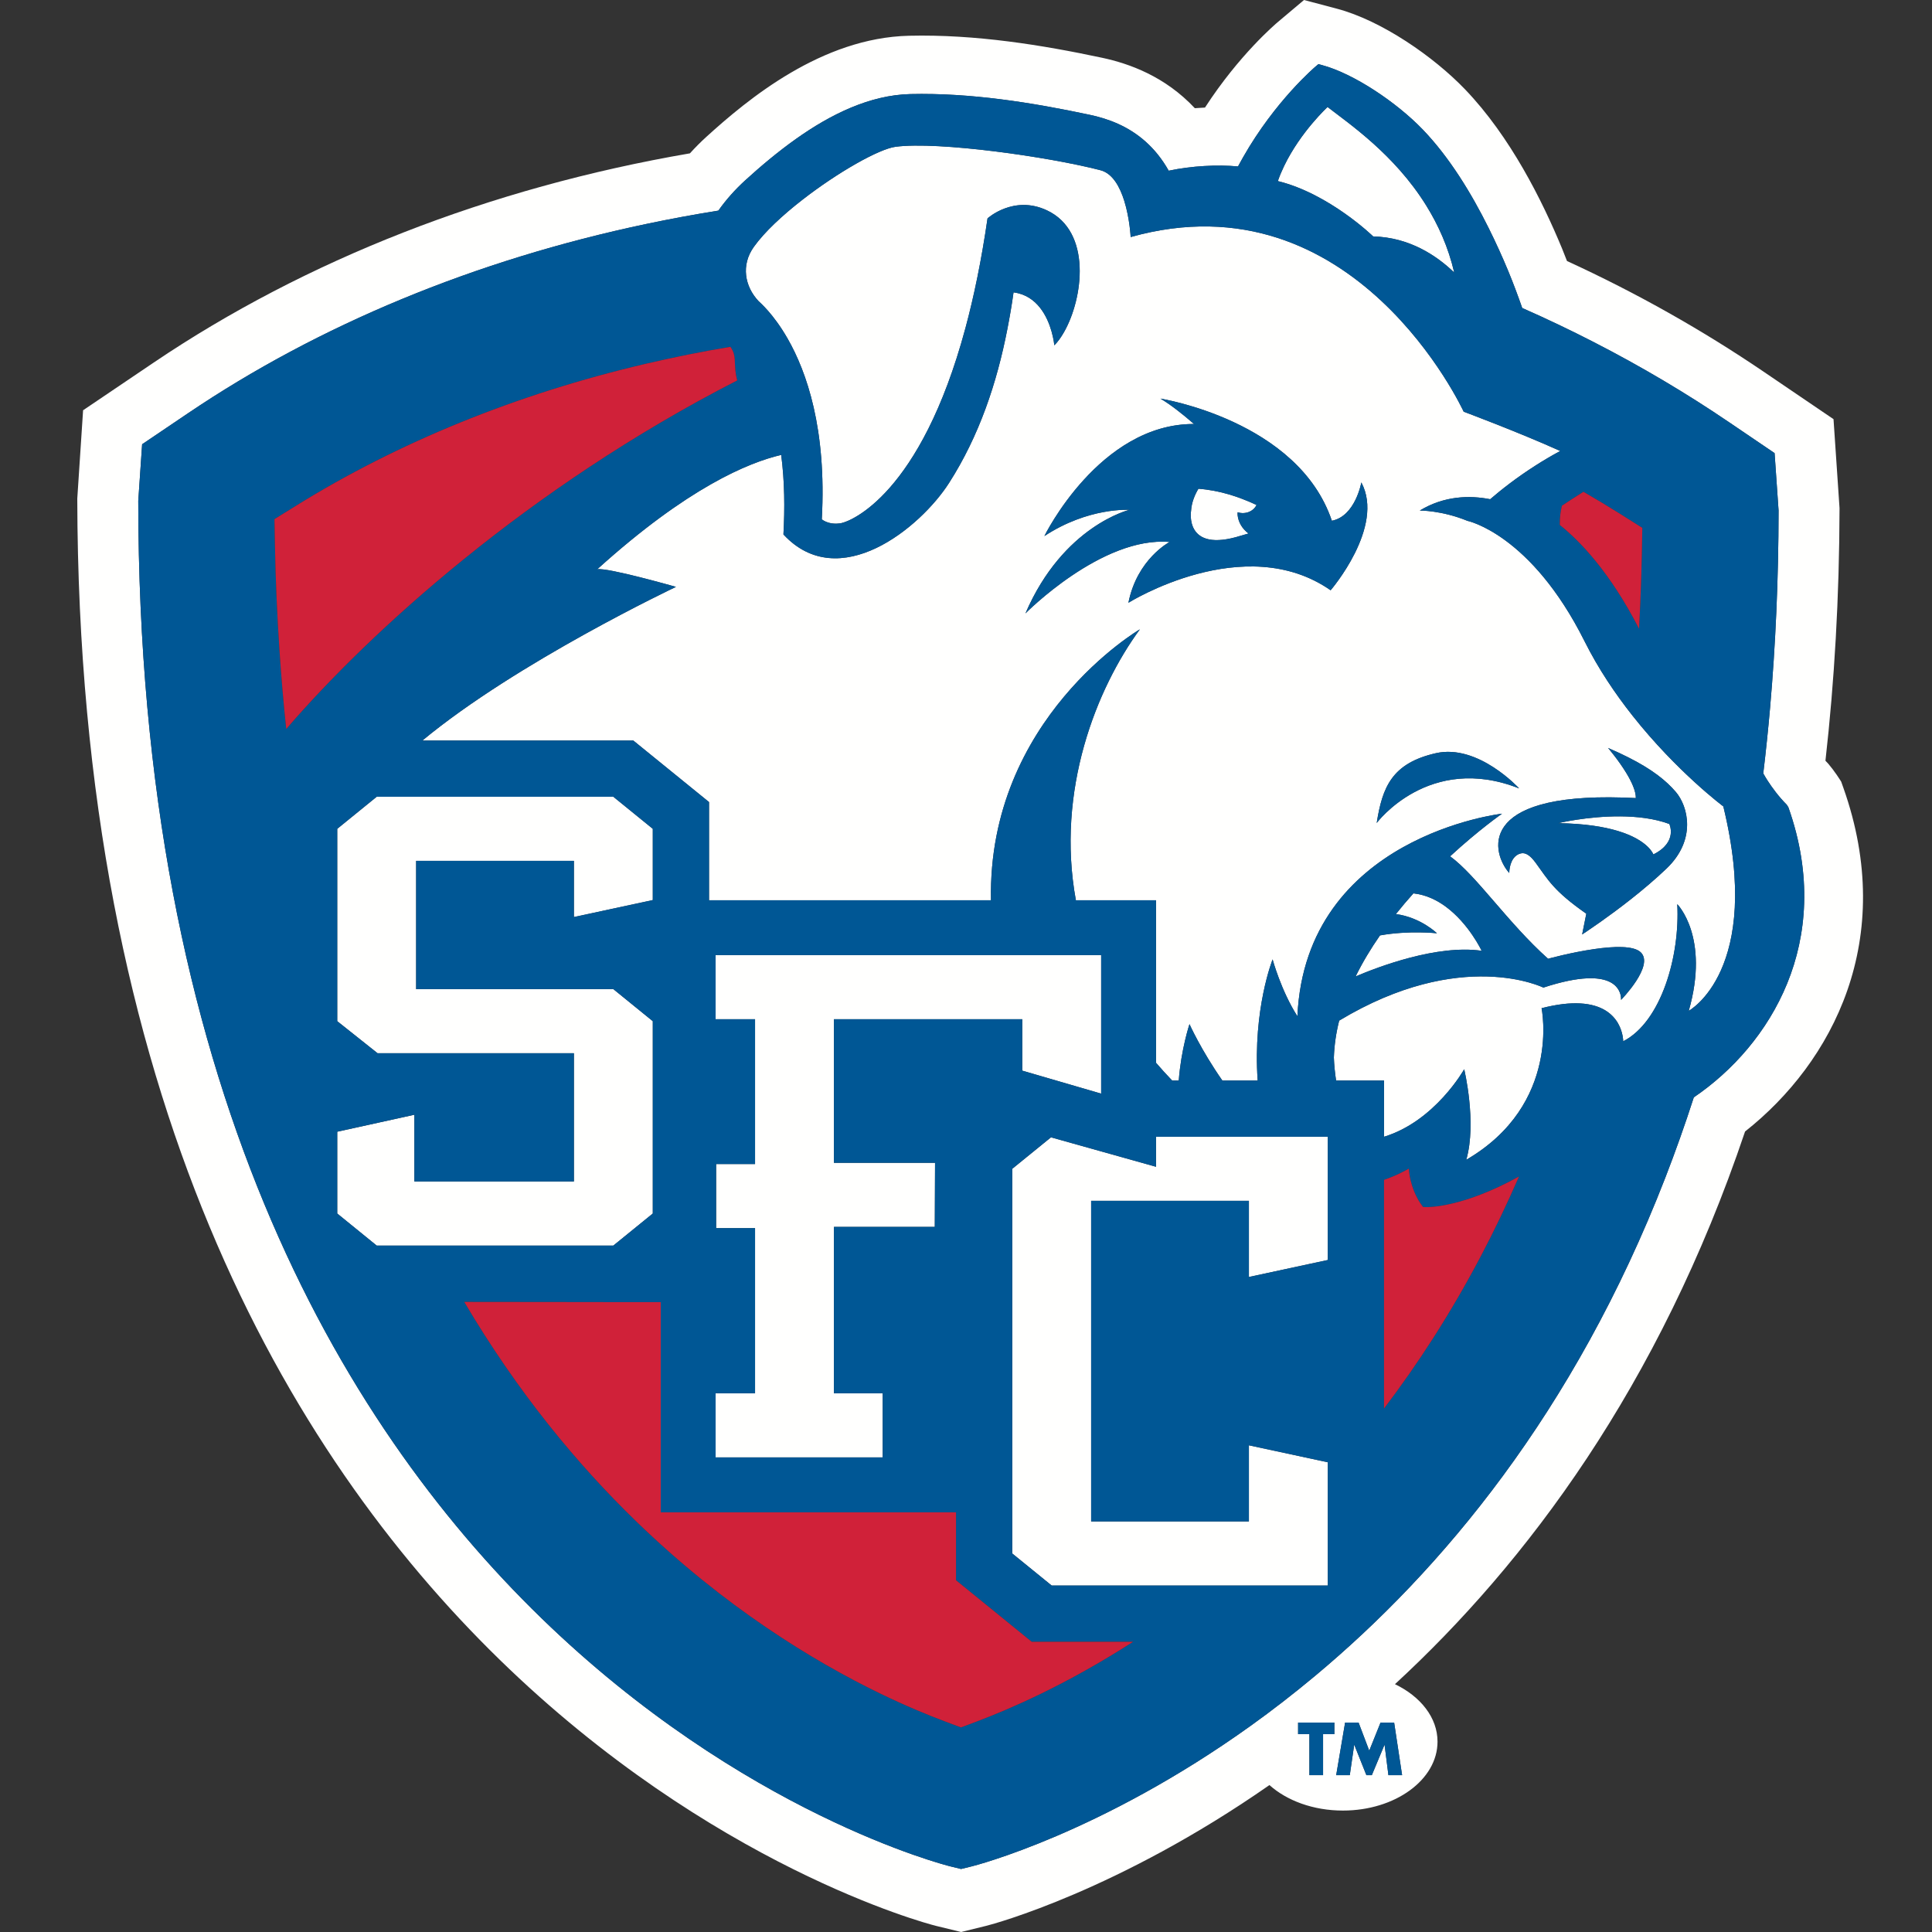 <?xml version="1.0" encoding="UTF-8"?>
<svg width="200px" height="200px" viewBox="0 0 200 200" version="1.1" xmlns="http://www.w3.org/2000/svg" xmlns:xlink="http://www.w3.org/1999/xlink">
    <rect x="0" y="0" width="200" height="200" fill="#333333" stroke="none"/>
    <title>st-francis-ny_BGL</title>
    <g id="st-francis-ny_BGL" stroke="none" stroke-width="1" fill="none" fill-rule="evenodd">
        <g id="St-Francis-Brooklyn-Copy" transform="translate(8, 0)">
            <path d="M182.824,81.55 L182.599,80.915 C182.599,80.915 182.353,80.526 182.129,80.2 C181.896,79.86 181.553,79.4 181.272,79.073 C181.171,78.974 181.071,78.863 180.97,78.75 C181.892,70.577 182.407,61.881 182.428,52.608 L181.805,43.391 L174.549,38.463 C168.271,34.201 161.471,30.351 154.215,27.02 C154.042,26.565 153.871,26.13 153.703,25.726 C151.657,20.785 148.365,14.147 143.653,9.241 C140.422,5.877 135.036,2.127 130.379,0.896 L126.991,0 L124.32,2.249 C124.047,2.477 120.274,5.68 116.74,11.135 C116.392,11.151 116.041,11.173 115.689,11.201 C112.611,7.914 108.918,6.583 106.08,5.979 C99.922,4.669 93.009,3.538 86.098,3.701 C77.082,3.911 69.446,10.231 65.087,14.198 C64.525,14.71 63.966,15.272 63.421,15.874 C42.608,19.451 23.584,26.948 7.911,37.533 L0.602,42.47 L-5.46903289e-15,51.618 C0.234,175.6 86.653,198.819 88.892,199.365 L91.496,200 L94.098,199.361 C94.941,199.154 107.777,195.688 123.413,184.79 C125.209,186.4 127.946,187.429 131.017,187.429 C136.428,187.429 140.812,184.239 140.812,180.295 C140.812,177.808 139.059,175.621 136.406,174.345 C149.965,161.85 163.746,143.553 172.648,117.133 C181.737,109.956 188.387,97.238 182.824,81.55 Z M128.964,183.763 L127.549,183.763 L127.549,179.519 L126.379,179.519 L126.379,178.319 L130.133,178.319 L130.133,179.519 L128.964,179.519 L128.964,183.763 Z M132.639,178.319 L133.744,181.23 L134.914,178.319 L136.321,178.319 L137.145,183.763 L135.728,183.763 L135.332,180.629 L135.319,180.629 L134.011,183.763 L133.448,183.763 L132.198,180.629 L132.184,180.629 L131.729,183.763 L130.322,183.763 L131.245,178.319 L132.639,178.319 Z M177.009,101.805 C174.96,106.832 171.352,110.873 167.343,113.597 C166.419,116.465 165.432,119.232 164.396,121.905 C154.945,146.258 141.14,162.633 128.148,173.478 C125.899,175.355 123.675,177.072 121.502,178.63 C105.91,189.813 92.964,193.114 92.589,193.207 L91.49,193.477 L90.392,193.209 C89.433,192.975 6.353,171.936 6.313,51.848 L6.713,45.989 L11.457,42.784 C24.939,33.677 41.131,26.924 58.924,23.18 C61.375,22.665 63.855,22.203 66.365,21.803 C67.151,20.687 68.092,19.629 69.152,18.663 C70.714,17.241 72.491,15.735 74.418,14.369 C77.956,11.861 82.011,9.837 86.24,9.738 C92.451,9.593 98.826,10.61 104.823,11.887 C106.689,12.283 108.789,13.038 110.622,14.688 C111.486,15.465 112.292,16.44 112.984,17.672 C115.346,17.169 118.039,17.029 120.158,17.229 C120.329,16.904 120.506,16.591 120.683,16.28 C124.027,10.398 128.172,6.9 128.2,6.876 L128.48,6.64 L128.835,6.734 C132.099,7.597 136.566,10.581 139.297,13.424 C142.05,16.291 144.312,20.001 146.099,23.594 C146.858,25.12 147.54,26.627 148.124,28.036 C148.662,29.336 149.151,30.653 149.581,31.885 C152.098,32.992 154.556,34.167 156.957,35.399 C161.891,37.931 166.579,40.711 170.988,43.706 L175.705,46.907 L176.117,52.843 C176.112,60.007 175.802,66.808 175.237,73.28 C175.035,75.584 174.799,77.844 174.533,80.063 C174.668,80.303 174.823,80.568 174.985,80.817 C175.454,81.541 176.129,82.469 176.965,83.304 L177.132,83.568 C178.379,87.085 178.863,90.42 178.764,93.53 C178.67,96.51 178.038,99.283 177.009,101.805 L177.009,101.805 Z" id="Fill-1" fill="#FFFFFE"></path>
            <path d="M170.398,83.479 C170.398,83.479 165.595,79.897 161.003,74.091 C159.217,71.833 157.462,69.239 156.036,66.387 C150.472,55.265 143.905,53.916 143.905,53.916 C141.232,52.823 138.977,52.851 138.977,52.851 C141.514,51.318 144.129,51.263 146.263,51.679 C147.434,50.669 149.016,49.432 150.946,48.198 C151.747,47.687 152.601,47.177 153.517,46.686 C149.216,44.742 143.52,42.618 143.52,42.618 C143.52,42.618 132.237,18.022 109.045,24.539 C109.045,24.539 108.954,22.622 108.385,20.796 C107.932,19.343 107.177,17.949 105.921,17.622 C100.598,16.237 89.155,14.613 84.722,15.192 C82.974,15.419 78.723,17.839 75.079,20.669 C73.011,22.276 71.137,24.013 70.034,25.561 C68.683,27.455 69.106,29.657 70.514,31.161 C70.638,31.293 72.049,32.456 73.539,35.061 C75.495,38.484 77.587,44.399 77.072,53.761 C77.072,53.761 77.805,54.401 79.103,54.151 C80.012,53.975 87.285,51.261 91.943,33.96 C92.816,30.715 93.599,26.959 94.229,22.607 C94.229,22.607 96.91,20.155 100.365,21.768 C105.067,23.964 104.129,30.91 102.144,34.385 C101.831,34.934 101.493,35.405 101.145,35.747 C101.145,35.747 101.088,35.115 100.848,34.282 C100.413,32.771 99.369,30.588 96.921,30.263 C96.749,31.526 96.531,32.784 96.287,34.04 C95.201,39.638 93.37,45.111 90.251,49.987 C87.284,54.629 78.855,61.535 73.101,55.325 C73.249,52.642 73.229,49.841 72.869,47.092 C69.504,47.874 63.184,50.468 53.825,58.932 C54.862,58.722 61.977,60.754 61.977,60.754 C61.908,60.781 45.481,68.567 35.725,76.66 L57.558,76.66 L65.398,83.028 L65.398,93.194 L94.587,93.194 C94.217,74.372 110.001,65.147 110.001,65.147 C105.526,71.246 101.288,81.81 103.375,93.194 L111.671,93.194 L111.671,110.019 C112.199,110.634 112.755,111.246 113.338,111.854 L114.025,111.854 C114.266,108.637 115.134,106.018 115.134,106.018 C115.134,106.018 116.326,108.686 118.537,111.854 L122.194,111.854 C121.681,104.47 123.739,99.316 123.739,99.316 C123.739,99.316 124.616,102.558 126.307,105.202 C127.155,86.54 147.493,84.232 147.493,84.232 C147.493,84.232 145.112,85.882 142.114,88.646 C144.82,90.603 148.086,95.525 152.257,99.251 C152.257,99.251 154.621,98.596 157.035,98.248 C159.055,97.955 161.108,97.877 161.845,98.58 C163.293,99.959 159.809,103.511 159.809,103.511 C159.809,103.511 160.059,101.102 156.283,101.276 C155.166,101.327 153.701,101.602 151.768,102.235 C151.768,102.235 143.285,98.03 130.631,105.654 C130.314,106.907 130.124,108.186 130.082,109.48 C130.107,110.255 130.192,111.05 130.31,111.854 L135.273,111.854 L135.273,117.677 C140.553,116.071 143.573,110.687 143.573,110.687 C143.573,110.687 144.899,116.197 143.788,120.06 C153.659,114.313 151.583,104.368 151.583,104.368 C153.211,103.948 154.524,103.816 155.584,103.874 C160.077,104.119 160.031,107.795 160.031,107.795 C163.991,105.768 165.922,98.912 165.631,93.6 C165.631,93.6 169.012,96.981 166.82,104.639 C166.82,104.639 174.534,100.459 170.398,83.479 Z M129.746,61.105 C120.821,54.882 108.814,62.398 108.814,62.398 C109.711,57.86 113.076,56.106 113.076,56.106 C106.066,55.485 98.155,63.497 98.155,63.497 C102.064,54.415 108.914,52.78 108.914,52.78 C108.914,52.78 104.674,52.49 100.112,55.496 C100.112,55.496 105.806,43.861 115.604,43.892 C114.328,42.782 113.128,41.851 112.127,41.264 C112.127,41.264 126.369,43.512 129.874,53.909 C132.313,53.435 132.925,49.939 132.925,49.939 C135.394,54.546 129.746,61.105 129.746,61.105 Z M134.517,85.195 C135.101,81.488 136.082,79.007 140.646,77.969 C145.02,76.978 149.26,81.616 149.26,81.616 C139.925,77.925 134.517,85.195 134.517,85.195 Z M164.51,89.921 C162.183,92.139 159.46,94.176 157.681,95.434 C156.539,96.243 155.783,96.732 155.783,96.732 L156.214,94.587 C152.795,92.199 152.269,91.085 150.97,89.313 C150.372,88.501 149.886,88.216 149.397,88.353 C148.525,88.595 148.248,89.623 148.237,90.37 C146.444,88.365 144.751,82.093 159.996,82.562 C160.432,82.575 160.878,82.592 161.342,82.616 C161.352,81.881 160.897,80.911 160.348,80.009 C159.516,78.642 158.466,77.43 158.466,77.43 C159.237,77.757 159.913,78.076 160.54,78.391 C163.021,79.638 164.473,80.803 165.484,81.987 C166.751,83.471 167.646,86.934 164.51,89.921 L164.51,89.921 Z" id="Fill-2" fill="#FFFFFE"></path>
            <path d="M134.149,24.473 C137.902,24.576 140.694,26.437 142.541,28.212 C141.925,25.562 140.878,23.262 139.631,21.256 C136.347,15.972 131.633,12.791 129.43,11.076 C129.43,11.076 126.641,13.642 124.936,17.173 C124.692,17.679 124.469,18.205 124.281,18.745 C129.605,20.049 134.149,24.473 134.149,24.473" id="Fill-3" fill="#FFFFFE"></path>
            <path d="M120.116,53.31 C120.107,53.214 120.119,53.122 120.12,53.028 C120.327,53.095 120.552,53.128 120.786,53.111 C121.382,53.066 121.863,52.727 122.076,52.274 C121.597,52.047 121.088,51.832 120.556,51.631 C120.138,51.473 119.708,51.324 119.261,51.192 C118.253,50.895 117.179,50.68 116.061,50.594 C115.71,51.178 115.35,51.984 115.297,52.893 C115.297,52.893 114.553,57.328 120.485,55.446 C120.738,55.366 120.993,55.294 121.247,55.228 C120.619,54.76 120.192,54.086 120.116,53.31" id="Fill-4" fill="#FFFFFE"></path>
            <path d="M159.72,84.509 C156.321,84.488 153.309,85.213 153.309,85.213 C156.048,85.255 158.035,85.585 159.474,86.019 C162.656,86.978 163.156,88.449 163.156,88.449 C165.731,87.169 164.806,85.296 164.806,85.296 C163.234,84.716 161.428,84.52 159.72,84.509" id="Fill-5" fill="#FFFFFE"></path>
            <path d="M145.38,98.425 C145.38,98.425 144.059,95.608 141.642,93.839 C141.194,93.511 140.708,93.221 140.185,92.99 C139.606,92.733 138.983,92.554 138.317,92.48 C137.705,93.162 137.097,93.878 136.503,94.623 C139.079,94.97 140.752,96.613 140.752,96.613 C140.752,96.613 137.877,96.292 134.856,96.833 C133.919,98.18 133.058,99.601 132.333,101.08 C134.703,100.071 140.778,97.761 145.38,98.425" id="Fill-6" fill="#FFFFFE"></path>
            <polyline id="Fill-7" fill="#FFFFFE" points="111.671 120.699 111.671 120.784 100.797 117.735 96.788 120.993 96.788 160.817 100.871 164.136 129.453 164.136 129.453 151.375 121.286 149.617 121.286 157.498 104.954 157.498 104.954 124.311 121.286 124.311 121.286 132.192 127.647 130.823 127.685 130.815 129.453 130.435 129.453 117.674 111.671 117.674 111.671 120.699"></polyline>
            <polyline id="Fill-8" fill="#FFFFFE" points="66.08 102.636 66.08 105.511 70.163 105.511 70.163 120.5 66.132 120.5 66.132 127.138 70.163 127.138 70.163 144.236 66.08 144.236 66.08 150.872 83.375 150.872 83.375 144.236 78.329 144.236 78.329 127.008 88.769 127.008 88.796 120.371 78.329 120.371 78.329 105.511 97.823 105.511 97.823 110.833 105.991 113.213 105.991 98.874 66.08 98.874 66.08 102.636"></polyline>
            <polyline id="Fill-9" fill="#FFFFFE" points="30.995 82.48 26.911 85.799 26.911 105.712 31.085 109.03 51.41 109.03 51.41 122.304 34.896 122.304 34.896 115.397 31.139 116.225 26.911 117.155 26.911 125.623 30.995 128.942 55.492 128.942 56.281 128.302 56.617 128.028 59.577 125.623 59.577 105.712 55.492 102.393 35.078 102.393 35.078 89.117 51.41 89.117 51.41 94.932 55.036 94.151 59.483 93.194 59.577 93.174 59.577 85.799 55.492 82.48 30.995 82.48"></polyline>
            <polyline id="Fill-10" fill="#005795" points="130.133 179.519 130.133 178.319 126.379 178.319 126.379 179.519 127.549 179.519 127.549 183.763 128.964 183.763 128.964 179.519 130.133 179.519"></polyline>
            <polyline id="Fill-11" fill="#005795" points="131.141 178.932 130.322 183.763 131.729 183.763 132.184 180.629 132.198 180.629 133.448 183.763 134.011 183.763 135.319 180.629 135.332 180.629 135.728 183.763 137.145 183.763 136.321 178.319 134.914 178.319 133.744 181.23 132.639 178.319 131.245 178.319 131.141 178.932"></polyline>
            <path d="M177.132,83.568 L176.965,83.304 C176.129,82.469 175.454,81.541 174.985,80.817 C174.823,80.568 174.668,80.303 174.533,80.063 C174.799,77.844 175.035,75.584 175.237,73.28 C175.802,66.808 176.112,60.007 176.117,52.843 L175.705,46.907 L170.988,43.706 C166.579,40.711 161.891,37.931 156.957,35.399 C154.556,34.167 152.098,32.992 149.581,31.885 C149.151,30.653 148.662,29.336 148.124,28.036 C147.54,26.627 146.858,25.12 146.099,23.594 C144.312,20.001 142.05,16.291 139.297,13.424 C136.566,10.581 132.099,7.597 128.835,6.734 L128.48,6.64 L128.2,6.876 C128.172,6.9 124.027,10.398 120.683,16.28 C120.506,16.591 120.329,16.904 120.158,17.229 C118.039,17.029 115.346,17.169 112.984,17.672 C112.292,16.44 111.486,15.465 110.622,14.688 C108.789,13.038 106.689,12.283 104.823,11.887 C98.826,10.61 92.451,9.593 86.24,9.738 C82.011,9.837 77.956,11.861 74.418,14.369 C72.491,15.735 70.714,17.241 69.152,18.663 C68.092,19.629 67.151,20.687 66.365,21.803 C63.855,22.203 61.375,22.665 58.924,23.18 C41.131,26.924 24.939,33.677 11.457,42.784 L6.713,45.989 L6.313,51.848 C6.353,171.936 89.433,192.975 90.392,193.209 L91.49,193.477 L92.589,193.207 C92.964,193.114 105.91,189.813 121.502,178.63 C123.675,177.072 125.899,175.355 128.148,173.478 C141.14,162.633 154.945,146.258 164.396,121.905 C165.432,119.232 166.419,116.465 167.343,113.597 C171.352,110.873 174.96,106.832 177.009,101.805 C178.038,99.283 178.67,96.51 178.764,93.53 C178.863,90.42 178.379,87.085 177.132,83.568 Z M153.69,52.35 C154.386,51.883 155.148,51.393 155.918,50.91 C157.216,51.662 158.496,52.429 159.748,53.218 L162.011,54.647 L161.962,57.322 C161.913,59.971 161.808,62.548 161.674,65.084 C158.64,59.182 155.518,55.975 153.47,54.342 C153.458,53.518 153.566,52.84 153.69,52.35 Z M129.43,11.076 C131.633,12.791 136.347,15.972 139.631,21.256 C140.878,23.262 141.925,25.562 142.541,28.212 C140.694,26.437 137.902,24.576 134.149,24.473 C134.149,24.473 129.605,20.049 124.281,18.745 C124.469,18.205 124.692,17.679 124.936,17.173 C126.641,13.642 129.43,11.076 129.43,11.076 Z M22.706,52.317 C33.147,45.842 45.392,40.807 58.851,37.659 C61.719,36.988 64.64,36.398 67.614,35.903 C67.968,36.423 68.032,36.803 68.061,37.212 C68.085,37.564 68.082,37.929 68.127,38.352 C68.16,38.662 68.216,39 68.319,39.38 C46.602,50.504 30.194,65.512 21.631,75.467 C21.345,72.801 21.114,70.056 20.927,67.253 C20.693,63.753 20.53,60.157 20.462,56.438 L20.412,53.74 L22.706,52.317 Z M104.946,98.874 L105.991,98.874 L105.991,113.213 L97.823,110.833 L97.823,105.511 L78.329,105.511 L78.329,120.371 L88.796,120.371 L88.769,127.008 L78.329,127.008 L78.329,144.236 L83.375,144.236 L83.375,150.872 L66.08,150.872 L66.08,144.236 L70.163,144.236 L70.163,127.138 L66.132,127.138 L66.132,120.5 L70.163,120.5 L70.163,105.511 L66.08,105.511 L66.08,98.874 L104.946,98.874 Z M134.856,96.833 C137.877,96.292 140.752,96.613 140.752,96.613 C140.752,96.613 139.079,94.97 136.503,94.623 C137.097,93.878 137.705,93.162 138.317,92.48 C138.983,92.554 139.606,92.733 140.185,92.99 C140.708,93.221 141.194,93.511 141.642,93.839 C144.059,95.608 145.38,98.425 145.38,98.425 C140.778,97.761 134.703,100.071 132.333,101.08 C133.058,99.601 133.919,98.18 134.856,96.833 Z M129.453,117.674 L129.453,130.435 L127.685,130.815 L127.647,130.823 L121.286,132.192 L121.286,124.311 L104.954,124.311 L104.954,157.498 L121.286,157.498 L121.286,149.617 L129.453,151.375 L129.453,164.136 L100.871,164.136 L96.788,160.817 L96.788,120.993 L100.797,117.735 L111.671,120.784 L111.671,117.674 L129.453,117.674 Z M59.577,88.236 L59.577,93.174 L59.483,93.194 L55.036,94.151 L51.41,94.932 L51.41,89.117 L35.078,89.117 L35.078,102.393 L55.492,102.393 L59.577,105.712 L59.577,125.623 L56.617,128.028 L56.281,128.302 L55.492,128.942 L30.995,128.942 L26.911,125.623 L26.911,117.155 L31.139,116.225 L34.896,115.397 L34.896,122.304 L51.41,122.304 L51.41,109.03 L31.085,109.03 L26.911,105.712 L26.911,85.799 L30.995,82.48 L55.492,82.48 L59.577,85.799 L59.577,88.236 Z M99.829,175.299 C97.157,176.601 94.876,177.543 93.146,178.195 L91.478,178.821 L89.81,178.196 C88.064,177.543 85.755,176.595 83.048,175.28 C76.23,171.967 67.039,166.398 57.819,157.453 C51.761,151.575 45.593,144.141 40.06,134.775 L54.495,134.791 L54.493,134.793 L60.399,134.793 L60.399,156.553 L90.967,156.553 L90.967,163.587 L98.803,169.957 L109.296,169.957 C105.848,172.172 102.634,173.931 99.829,175.299 Z M135.273,145.808 L135.273,122.136 C135.909,121.922 136.498,121.668 137.004,121.42 C137.312,121.267 137.595,121.116 137.844,120.975 C137.898,121.841 138.108,122.599 138.337,123.194 C138.511,123.645 138.7,124.008 138.843,124.257 C138.998,124.527 139.313,124.947 139.313,124.947 L139.651,124.959 C139.784,124.964 143.354,125.048 149.246,121.793 C147.987,124.683 146.667,127.432 145.293,130.042 C142.169,135.974 138.777,141.2 135.273,145.808 Z M166.82,104.639 C169.012,96.981 165.631,93.6 165.631,93.6 C165.922,98.912 163.991,105.768 160.031,107.795 C160.031,107.795 160.077,104.119 155.584,103.874 C154.524,103.816 153.211,103.948 151.583,104.368 C151.583,104.368 153.659,114.313 143.788,120.06 C144.899,116.197 143.573,110.687 143.573,110.687 C143.573,110.687 140.553,116.071 135.273,117.677 L135.273,111.854 L130.31,111.854 C130.192,111.05 130.107,110.255 130.082,109.48 C130.124,108.186 130.314,106.907 130.631,105.654 C143.285,98.03 151.768,102.235 151.768,102.235 C153.701,101.602 155.166,101.327 156.283,101.276 C160.059,101.102 159.809,103.511 159.809,103.511 C159.809,103.511 163.293,99.959 161.845,98.58 C161.108,97.877 159.055,97.955 157.035,98.248 C154.621,98.596 152.257,99.251 152.257,99.251 C148.086,95.525 144.82,90.603 142.114,88.646 C145.112,85.882 147.493,84.232 147.493,84.232 C147.493,84.232 127.155,86.54 126.307,105.202 C124.616,102.558 123.739,99.316 123.739,99.316 C123.739,99.316 121.681,104.47 122.194,111.854 L118.537,111.854 C116.326,108.686 115.134,106.018 115.134,106.018 C115.134,106.018 114.266,108.637 114.025,111.854 L113.338,111.854 C112.755,111.246 112.199,110.634 111.671,110.019 L111.671,93.194 L103.375,93.194 C101.288,81.81 105.526,71.246 110.001,65.147 C110.001,65.147 94.217,74.372 94.587,93.194 L65.398,93.194 L65.398,83.028 L57.558,76.66 L35.725,76.66 C45.481,68.567 61.908,60.781 61.977,60.754 C61.977,60.754 54.862,58.722 53.825,58.932 C63.184,50.468 69.504,47.874 72.869,47.092 C73.229,49.841 73.249,52.642 73.101,55.325 C78.855,61.535 87.284,54.629 90.251,49.987 C93.37,45.111 95.201,39.638 96.287,34.04 C96.531,32.784 96.749,31.526 96.921,30.263 C99.369,30.588 100.413,32.771 100.848,34.282 C101.088,35.115 101.145,35.747 101.145,35.747 C101.493,35.405 101.831,34.934 102.144,34.385 C104.129,30.91 105.067,23.964 100.365,21.768 C96.91,20.155 94.229,22.607 94.229,22.607 C93.599,26.959 92.816,30.715 91.943,33.96 C87.285,51.261 80.012,53.975 79.103,54.151 C77.805,54.401 77.072,53.761 77.072,53.761 C77.587,44.399 75.495,38.484 73.539,35.061 C72.049,32.456 70.638,31.293 70.514,31.161 C69.106,29.657 68.683,27.455 70.034,25.561 C71.137,24.013 73.011,22.276 75.079,20.669 C78.723,17.839 82.974,15.419 84.722,15.192 C89.155,14.613 100.598,16.237 105.921,17.622 C107.177,17.949 107.932,19.343 108.385,20.796 C108.954,22.622 109.045,24.539 109.045,24.539 C132.237,18.022 143.52,42.618 143.52,42.618 C143.52,42.618 149.216,44.742 153.517,46.686 C152.601,47.177 151.747,47.687 150.946,48.198 C149.016,49.432 147.434,50.669 146.263,51.679 C144.129,51.263 141.514,51.318 138.977,52.851 C138.977,52.851 141.232,52.823 143.905,53.916 C143.905,53.916 150.472,55.265 156.036,66.387 C157.462,69.239 159.217,71.833 161.003,74.091 C165.595,79.897 170.398,83.479 170.398,83.479 C174.534,100.459 166.82,104.639 166.82,104.639 L166.82,104.639 Z" id="Fill-12" fill="#005795"></path>
            <path d="M129.874,53.909 C126.369,43.512 112.127,41.264 112.127,41.264 C113.128,41.851 114.328,42.782 115.604,43.892 C105.806,43.861 100.112,55.496 100.112,55.496 C104.674,52.49 108.914,52.78 108.914,52.78 C108.914,52.78 102.064,54.415 98.155,63.497 C98.155,63.497 106.066,55.485 113.076,56.106 C113.076,56.106 109.711,57.86 108.814,62.398 C108.814,62.398 120.821,54.882 129.746,61.105 C129.746,61.105 135.394,54.546 132.925,49.939 C132.925,49.939 132.313,53.435 129.874,53.909 Z M120.485,55.446 C114.553,57.328 115.297,52.893 115.297,52.893 C115.35,51.984 115.71,51.178 116.061,50.594 C117.179,50.68 118.253,50.895 119.261,51.192 C119.708,51.324 120.138,51.473 120.556,51.631 C121.088,51.832 121.597,52.047 122.076,52.274 C121.863,52.727 121.382,53.066 120.786,53.111 C120.552,53.128 120.327,53.095 120.12,53.028 C120.119,53.122 120.107,53.214 120.116,53.31 C120.192,54.086 120.619,54.76 121.247,55.228 C120.993,55.294 120.738,55.366 120.485,55.446 L120.485,55.446 Z" id="Fill-13" fill="#005795"></path>
            <path d="M140.646,77.969 C136.082,79.007 135.101,81.488 134.517,85.195 C134.517,85.195 139.925,77.925 149.26,81.616 C149.26,81.616 145.02,76.978 140.646,77.969" id="Fill-14" fill="#005795"></path>
            <path d="M160.54,78.391 C159.913,78.076 159.237,77.757 158.466,77.43 C158.466,77.43 159.516,78.642 160.348,80.009 C160.897,80.911 161.352,81.881 161.342,82.616 C160.878,82.592 160.432,82.575 159.996,82.562 C144.751,82.093 146.444,88.365 148.237,90.37 C148.248,89.623 148.525,88.595 149.397,88.353 C149.886,88.216 150.372,88.501 150.97,89.313 C152.269,91.085 152.795,92.199 156.214,94.587 L155.783,96.732 C155.783,96.732 156.539,96.243 157.681,95.434 C159.46,94.176 162.183,92.139 164.51,89.921 C167.646,86.934 166.751,83.471 165.484,81.987 C164.473,80.803 163.021,79.638 160.54,78.391 Z M163.156,88.449 C163.156,88.449 162.656,86.978 159.474,86.019 C158.035,85.585 156.048,85.255 153.309,85.213 C153.309,85.213 156.321,84.488 159.72,84.509 C161.428,84.52 163.234,84.716 164.806,85.296 C164.806,85.296 165.731,87.169 163.156,88.449 L163.156,88.449 Z" id="Fill-15" fill="#005795"></path>
            <path d="M90.967,163.587 L90.967,156.553 L60.399,156.553 L60.399,134.793 L54.493,134.793 L54.495,134.791 L40.06,134.775 C45.593,144.141 51.761,151.575 57.819,157.453 C67.039,166.398 76.23,171.967 83.048,175.28 C85.755,176.595 88.064,177.543 89.81,178.196 L91.478,178.821 L93.146,178.195 C94.876,177.543 97.157,176.601 99.829,175.299 C102.634,173.931 105.848,172.172 109.296,169.957 L98.803,169.957 L90.967,163.587" id="Fill-16" fill="#D02139"></path>
            <path d="M20.927,67.253 C21.114,70.056 21.345,72.801 21.631,75.467 C30.194,65.512 46.602,50.504 68.319,39.38 C68.216,39 68.16,38.662 68.127,38.352 C68.082,37.929 68.085,37.564 68.061,37.212 C68.032,36.803 67.968,36.423 67.614,35.903 C64.64,36.398 61.719,36.988 58.851,37.659 C45.392,40.807 33.147,45.842 22.706,52.317 L20.412,53.74 L20.462,56.438 C20.53,60.157 20.693,63.753 20.927,67.253" id="Fill-17" fill="#D02139"></path>
            <path d="M139.651,124.959 L139.313,124.947 C139.313,124.947 138.998,124.527 138.843,124.257 C138.7,124.008 138.511,123.645 138.337,123.194 C138.108,122.599 137.898,121.841 137.844,120.975 C137.595,121.116 137.312,121.267 137.004,121.42 C136.498,121.668 135.909,121.922 135.273,122.136 L135.273,145.808 C138.777,141.2 142.169,135.974 145.293,130.042 C146.667,127.432 147.987,124.683 149.246,121.793 C143.354,125.048 139.784,124.964 139.651,124.959" id="Fill-18" fill="#D02139"></path>
            <path d="M161.674,65.084 C161.808,62.548 161.913,59.971 161.962,57.322 L162.011,54.647 L159.748,53.218 C158.496,52.429 157.216,51.662 155.918,50.91 C155.148,51.393 154.386,51.883 153.69,52.35 C153.566,52.84 153.458,53.518 153.47,54.342 C155.518,55.975 158.64,59.182 161.674,65.084" id="Fill-19" fill="#D02139"></path>
        </g>
    </g>
</svg>